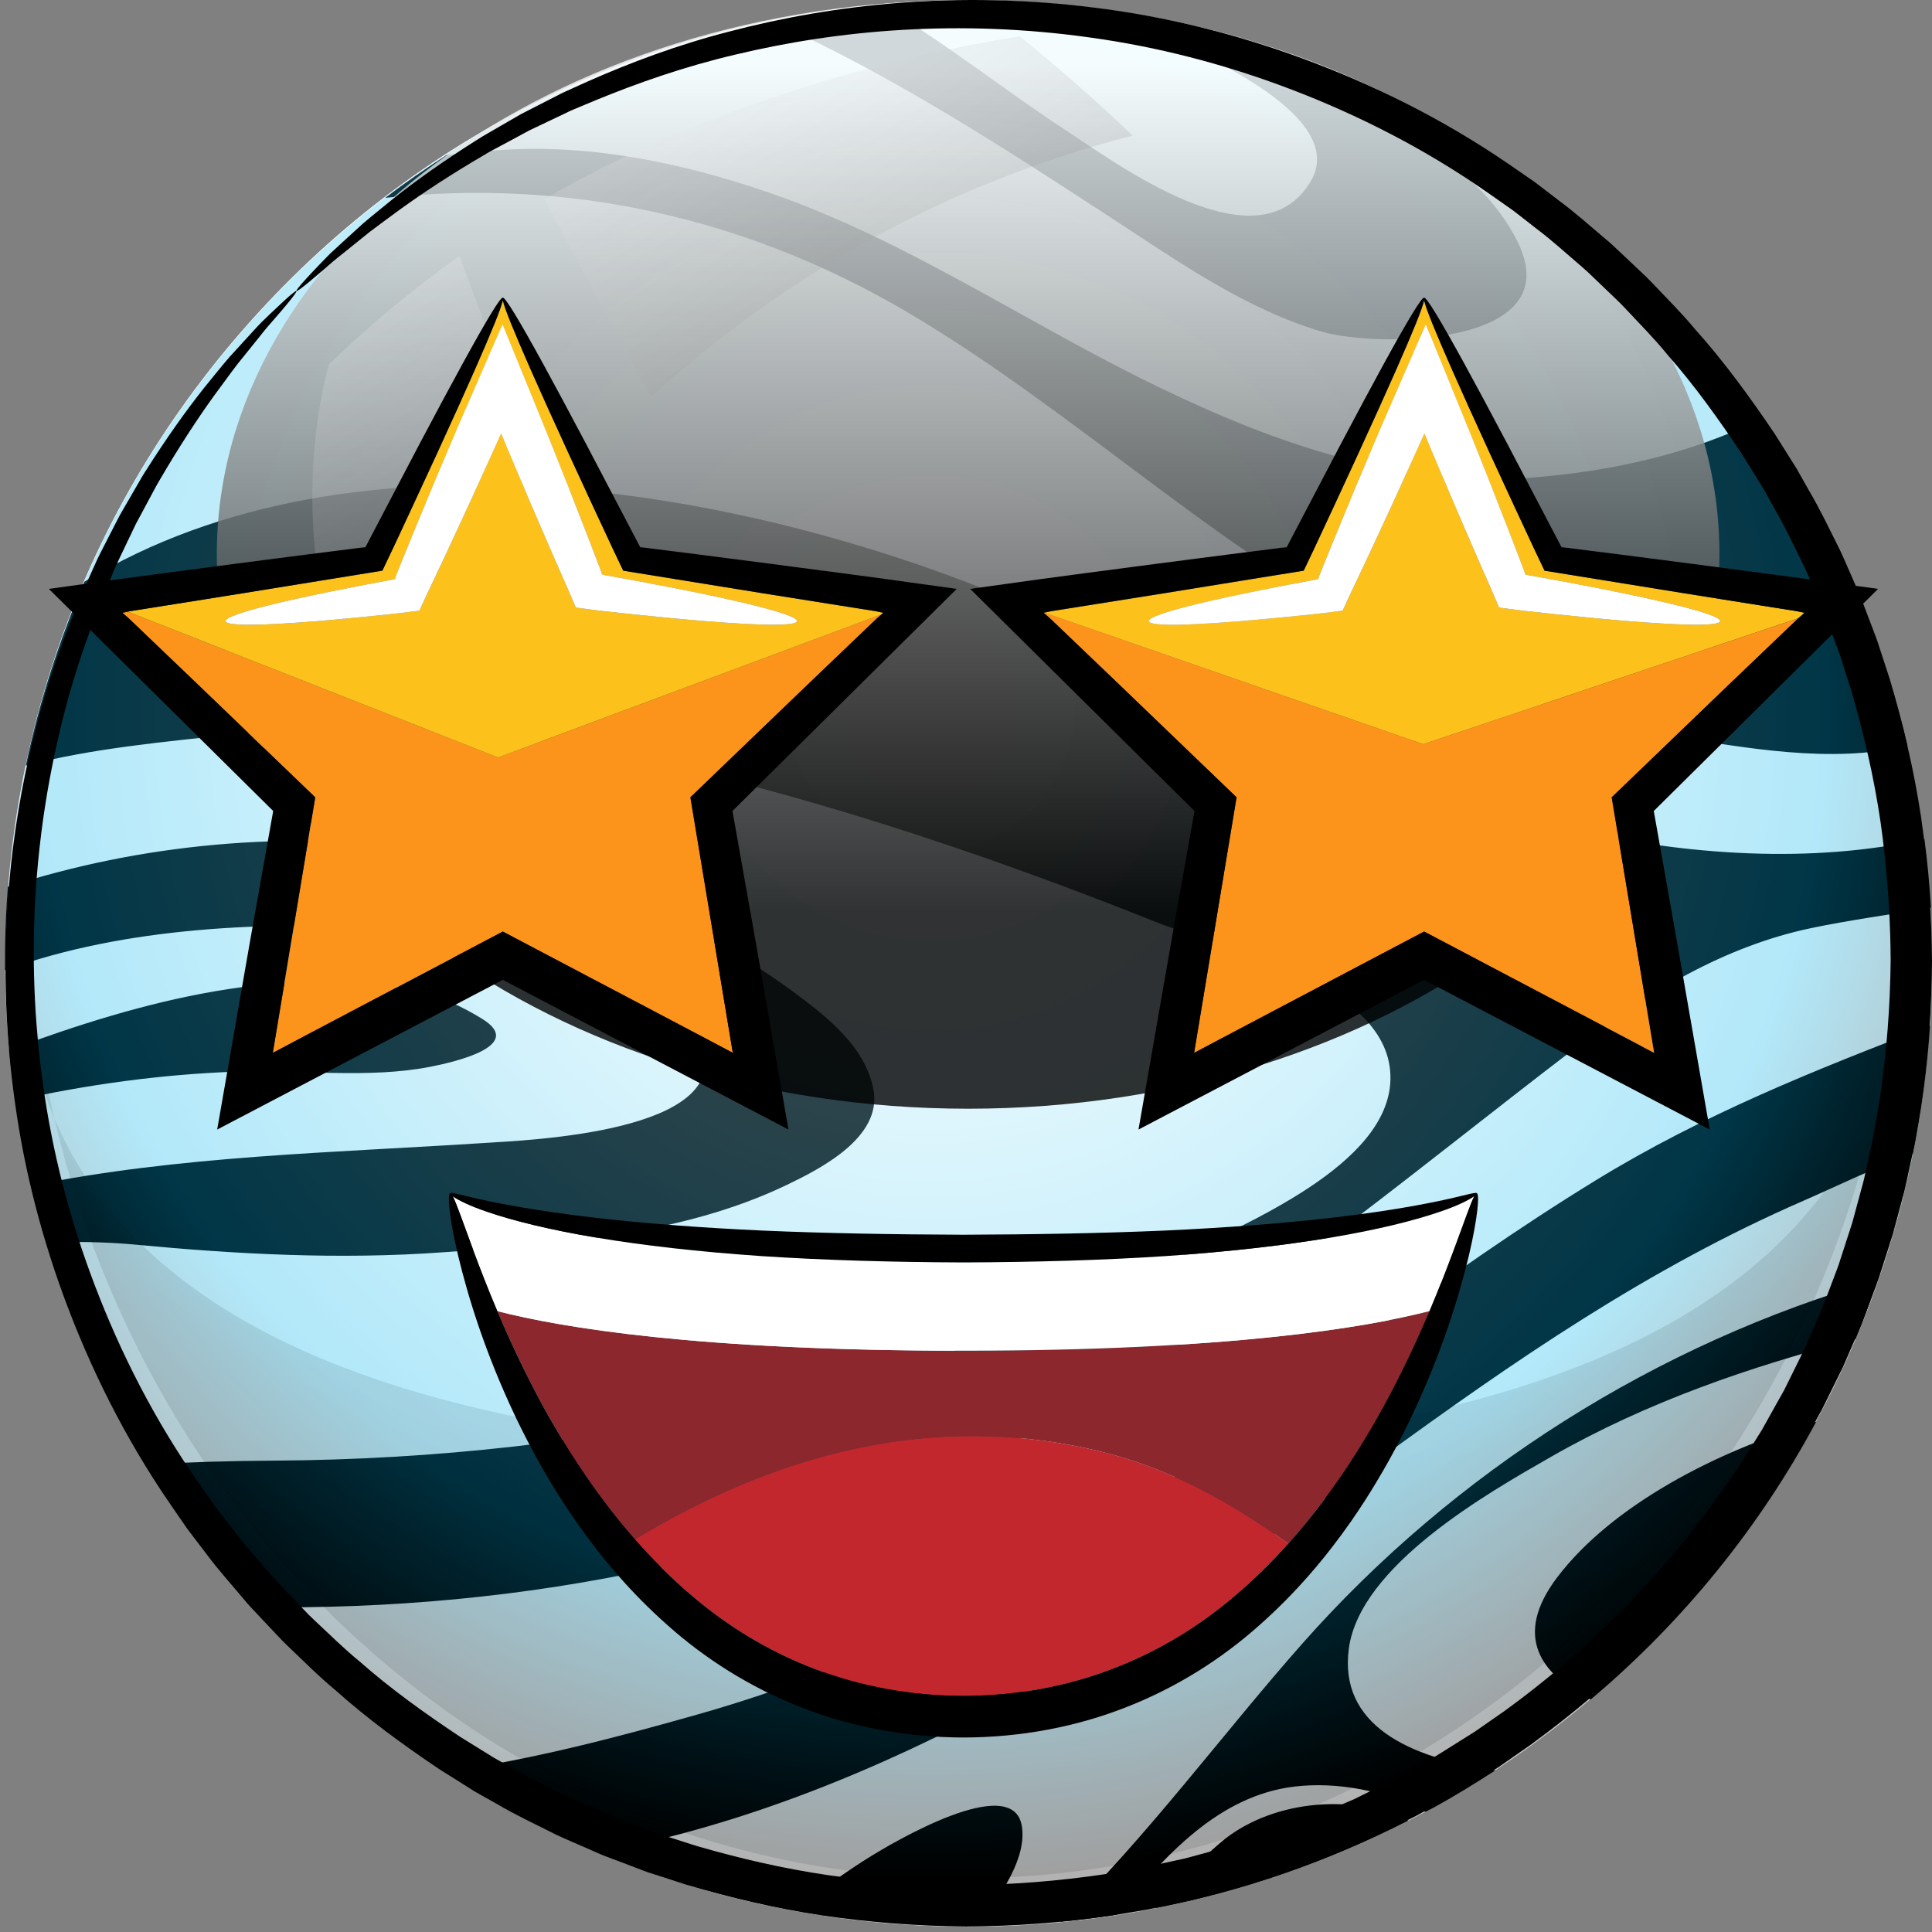 <svg width="351" height="351" viewBox="0 0 351 351" fill="none" xmlns="http://www.w3.org/2000/svg">
<rect x="0" y="0" width="351" height="351" fill="#808080" stroke="none"/>
<path d="M43.871 60.216C107.283 -12.731 217.815 -20.457 290.758 42.951C363.701 106.359 371.432 216.89 308.02 289.837C244.611 362.78 134.08 370.508 61.137 307.099C-11.806 243.691 -19.538 133.16 43.871 60.216Z" fill="white"/>
<path d="M158.702 198.049C157.589 191.755 152.748 186.932 147.92 183.093C108.081 151.373 50.08 145.425 1.438 161.094C1.033 166.131 0.863 171.197 0.894 176.271C22.971 168.278 48.422 167.473 71.09 168.508C88.253 169.29 120.702 169.938 127.615 190.012C133.032 205.731 95.972 207.135 87.989 207.653C60.563 209.434 32.578 209.964 5.643 215.421C6.459 218.825 7.335 222.225 8.361 225.604C13.67 225.6 19.017 225.596 24.408 226.105C43.067 227.877 61.745 228.869 80.468 227.513C101.242 226.009 123.786 224.454 142.88 215.303C149.031 212.354 160.232 206.676 158.702 198.049ZM42.822 194.695C54.311 194.274 66.845 196.024 78.149 193.814C82.263 193.009 95.644 190.036 87.577 185.086C84.177 182.998 80.549 181.253 76.636 180.35C52.364 174.748 25.817 181.757 1.656 190.789C1.932 193.845 2.294 196.898 2.735 199.947C15.886 197.022 29.271 195.192 42.822 194.695ZM329.402 90.984C326.532 85.781 323.431 80.784 320.124 75.992C307.267 82.515 292.248 85.676 278.546 86.748C254.497 88.63 231.943 80.674 210.572 70.364C186.71 58.858 164.553 43.477 139.348 34.868C123.805 29.562 107.285 26.125 90.778 27.261C87.553 27.483 84.335 27.818 81.127 28.178C77.292 30.65 73.566 33.228 69.978 35.944C102.328 32.467 134.96 38.974 165.353 57.019C195.46 74.892 220.985 99.777 252.151 115.925C268.151 124.21 285.239 130.869 303.125 133.65C316.721 135.769 332.669 138.871 346.542 135.47C342.97 120.284 337.312 105.322 329.402 90.984ZM275.743 43.983C268.307 28.826 248.703 19.668 233.773 13.883C222.91 9.671 211.803 6.136 200.845 2.189C200.335 2.115 199.826 2.069 199.322 1.999C221.795 10.05 244.738 21.839 238.122 32.948C228.545 49.033 202.813 29.628 193.046 23.275C182.763 16.583 171.854 7.787 160.283 1.09C153.674 1.675 147.065 2.602 140.495 3.955C162.073 13.676 182.052 26.646 201.832 39.547C213.843 47.378 226.273 56.173 240.181 60.263C249.928 63.127 285.163 63.184 275.743 43.983ZM252.612 196.041C252.362 211.82 225.738 222.377 214.513 228.197C190.13 240.834 162.981 249.629 136.22 255.599C107.632 261.975 79.137 265.188 49.861 265.362C42.003 265.407 34.267 265.628 26.538 266.067C32.26 275.44 38.76 284.066 45.871 291.974C95.017 292.764 144.634 283.014 187.853 260.025C224.027 240.785 254.314 214.699 286.668 190.042C299.334 180.389 313.234 171.927 329.038 168.617C336.234 167.111 343.568 166.142 350.807 164.886C350.558 160.726 350.17 156.564 349.62 152.408C328.982 157.035 306.298 155.283 286.438 150.867C250.64 142.902 220.054 124.652 186.727 110.276C136.892 88.776 64.546 75.687 15.334 105.69C10.694 116.446 7.105 127.633 4.694 139.086C17.015 135.892 30.223 134.763 41.844 133.464C67.503 130.584 95.051 132.908 120.182 138.686C150.888 145.745 180.784 155.837 210.033 167.512C222.165 172.357 252.891 178.614 252.612 196.041ZM282.873 286.613C274.823 297.263 279.942 304.3 288.993 308.759C306.014 294.417 319.786 277.249 329.958 258.307C311.9 263.52 292.751 273.547 282.873 286.613ZM235.164 324.58C242.806 323.665 251.715 325.279 258.967 329.172C259.484 328.894 260.005 328.654 260.521 328.371C264.371 326.258 268.064 323.979 271.687 321.626C255.854 319.387 243.198 313.342 245.055 299.501C247.077 284.419 270.265 271.264 281.792 264.668C299.278 254.664 317.916 248.297 337.125 243.287C338.608 239.758 339.871 236.142 341.129 232.53C301.007 244.082 264.264 267.323 236.611 298.596C222.077 315.034 208.52 333.573 192.584 349.145C196.026 348.827 199.465 348.377 202.9 347.853C211.473 337.252 221.364 326.23 235.164 324.58ZM221.708 334.779C217.43 338.435 213.604 342.474 209.941 346.668C225.582 343.631 241.025 338.346 255.874 330.763C245.095 325.528 230.417 327.335 221.708 334.779ZM185.653 331.815C184.092 321.658 161.7 335.09 158.201 337.245C153.628 340.061 149.06 343.458 144.428 346.897C155.303 348.909 166.367 349.941 177.504 349.876C182.042 344.176 186.526 337.487 185.653 331.815ZM250.292 265.31C275.086 247.237 299.383 230.454 327.612 218.163C333.48 215.61 340.377 212.2 347.532 209.623C349.066 201.963 350.136 194.203 350.639 186.377C329.851 194.342 309.356 202.52 289.99 214.389C261.925 231.585 236.62 251.952 209.845 270.947C184.225 289.122 157.101 302.877 126.81 311.458C111.888 315.687 96.986 319.589 81.617 321.817C81.43 321.845 81.249 321.868 81.064 321.894C89.971 327.637 99.384 332.468 109.103 336.494C161.071 326.703 208.358 295.874 250.292 265.31Z" fill="black"/>
<path style="mix-blend-mode:multiply" opacity="0.302" d="M350.932 175.047C350.932 271.667 272.601 349.984 175.974 349.984C79.347 349.984 1.018 271.667 1.018 175.047C1.018 78.432 79.347 0.114 175.974 0.114C272.601 0.114 350.932 78.432 350.932 175.047Z" fill="url(#paint0_radial)"/>
<path style="mix-blend-mode:screen" opacity="0.8" d="M312.383 100.73C312.383 156.336 251.271 201.429 175.896 201.429C100.501 201.429 39.391 156.336 39.391 100.73C39.391 45.107 100.501 0.021 175.896 0.021C251.271 0.021 312.383 45.107 312.383 100.73Z" fill="url(#paint1_linear)"/>
<path style="mix-blend-mode:multiply" opacity="0.2" d="M345.728 158.163C345.728 259.289 269.385 341.253 175.204 341.253C81.025 341.253 4.682 259.289 4.682 158.163C-3.868 229.028 52.973 264.459 175.204 264.459C294.997 264.459 351.839 229.028 345.728 158.163Z" fill="url(#paint2_radial)" fill-opacity="0.5"/>
<path opacity="0.2" d="M185.251 6.583C160.512 10.638 136.258 17.835 113.801 28.368C108.696 30.764 103.721 33.392 98.859 36.201C105.336 48.176 111.821 60.139 118.25 72.139C136.239 55.824 156.866 42.468 179.548 33.302C188.101 29.843 196.867 26.9 205.782 24.636C199.195 18.353 192.349 12.332 185.251 6.583Z" fill="url(#paint3_linear)"/>
<path opacity="0.2" d="M83.487 46.52C75.075 52.486 67.115 59.058 59.729 66.225C53.877 88.157 56.177 118.487 70.567 136.493C73.86 130.652 79.628 118.713 83.446 113.067C88.883 105.019 94.853 97.337 101.258 90.053C95.169 75.591 88.754 61.253 83.487 46.52Z" fill="url(#paint4_linear)"/>
<path d="M23.213 111.122C22.885 111.192 22.564 111.255 22.229 111.325C22.541 111.598 22.861 111.88 23.181 112.161L23.392 112.348L24.462 113.364C25.22 114.09 25.985 114.824 26.751 115.558C29.82 118.495 32.952 121.486 36.146 124.548C42.949 131.085 50.002 137.864 57.273 144.854C54.828 159.608 52.243 175.15 49.557 191.31L49.666 191.232C51.166 190.435 52.665 189.646 54.172 188.842C58.015 186.811 61.889 184.765 65.794 182.711C74.198 178.282 82.727 173.791 91.349 169.246C99.979 173.791 108.508 178.282 116.912 182.711C120.809 184.772 124.691 186.811 128.534 188.842C130.041 189.646 131.541 190.435 133.032 191.232L133.142 191.31C130.463 175.15 127.878 159.6 125.425 144.854C132.704 137.864 139.757 131.085 146.56 124.54C149.746 121.486 152.878 118.495 155.948 115.558C156.721 114.824 157.478 114.09 158.244 113.364L159.306 112.348L159.525 112.161C159.736 111.973 159.939 111.794 160.142 111.614L90.49 137.607L23.213 111.122Z" fill="#FC931B"/>
<path fill-rule="evenodd" clip-rule="evenodd" d="M43.986 107.803C53.155 106.319 61.669 104.937 69.471 103.679C70.096 102.367 70.713 101.07 71.322 99.79C71.752 98.876 72.173 97.97 72.595 97.079C73.423 95.291 74.235 93.557 75.016 91.87C76.578 88.496 78.047 85.325 79.421 82.365C82.139 76.437 84.443 71.353 86.271 67.198C89.286 60.356 91.043 56.037 91.347 54.607C91.66 56.037 93.409 60.356 96.424 67.198C98.26 71.353 100.556 76.437 103.282 82.365C104.648 85.325 106.117 88.496 107.679 91.87C108.468 93.557 109.272 95.291 110.108 97.079C110.522 97.97 110.951 98.876 111.373 99.79C111.982 101.07 112.599 102.367 113.224 103.679C121.026 104.937 129.547 106.319 138.709 107.803C143.083 108.498 147.605 109.217 152.267 109.959C154.486 110.31 156.743 110.669 159.031 111.029C159.5 111.13 159.984 111.224 160.476 111.325C160.367 111.419 160.249 111.521 160.14 111.614L90.488 137.607L23.211 111.122C23.367 111.091 23.523 111.06 23.672 111.029C25.96 110.669 28.209 110.31 30.428 109.959C35.098 109.217 39.62 108.498 43.986 107.803ZM49.742 109.74C44.064 111.122 40.893 112.208 40.987 112.856C41.081 113.512 44.439 113.653 50.273 113.348C53.187 113.2 56.725 112.934 60.786 112.575C62.817 112.38 64.98 112.177 67.261 111.958C68.401 111.841 69.573 111.716 70.767 111.591C71.064 111.56 71.369 111.528 71.674 111.497C72.048 111.458 72.431 111.411 72.814 111.364C73.923 111.224 75.055 111.083 76.188 110.943C76.75 109.724 77.32 108.49 77.898 107.241C78.234 106.538 78.578 105.819 78.921 105.101C79.601 103.656 80.296 102.172 81.015 100.664C82.42 97.634 83.881 94.471 85.388 91.214C86.88 87.942 88.411 84.56 89.981 81.092C90.324 80.326 90.676 79.553 91.019 78.772C91.035 78.772 91.043 78.772 91.043 78.772C91.051 78.772 91.058 78.78 91.058 78.788V78.796C91.058 78.788 91.058 78.788 91.058 78.788H91.066C91.074 78.796 91.051 78.741 91.113 78.889L91.371 79.499C91.707 80.319 92.05 81.123 92.386 81.935C93.745 85.161 95.081 88.316 96.377 91.386C97.705 94.447 98.986 97.431 100.228 100.313C100.86 101.75 101.477 103.164 102.087 104.554C102.399 105.249 102.704 105.936 103 106.616C103.547 107.889 104.086 109.146 104.617 110.388C105.937 110.56 107.241 110.724 108.538 110.896C109.256 110.974 109.975 111.06 110.678 111.138C112.037 111.286 113.372 111.427 114.669 111.567C117.262 111.833 119.73 112.075 122.05 112.309C126.689 112.747 130.742 113.075 134.093 113.27C140.802 113.668 144.691 113.559 144.793 112.856C144.895 112.153 141.2 110.95 134.655 109.42C131.391 108.654 127.407 107.811 122.831 106.905C120.542 106.467 118.113 106.007 115.544 105.515C114.263 105.28 112.951 105.038 111.599 104.796C110.951 104.679 110.295 104.554 109.631 104.437L109.35 104.327L109.288 104.023C109.022 103.328 108.757 102.633 108.491 101.922C107.952 100.508 107.398 99.071 106.835 97.603C105.687 94.674 104.508 91.651 103.297 88.543C102.063 85.45 100.79 82.263 99.494 79.014C97.275 73.563 95.003 68.002 92.691 62.347C92.222 61.207 91.754 60.075 91.293 58.942C88.466 65.432 85.685 71.806 82.983 78.022C81.499 81.529 80.046 84.942 78.648 88.254C77.273 91.573 75.938 94.791 74.665 97.876C74.032 99.422 73.415 100.938 72.814 102.422C72.517 103.164 72.22 103.898 71.931 104.624L71.877 104.757C71.861 104.788 71.869 104.78 71.869 104.788L71.853 104.843L71.83 104.937L71.783 105.155C71.674 105.194 71.564 105.233 71.463 105.265L71.416 105.28C71.424 105.288 71.291 105.304 71.236 105.319L70.783 105.405C70.486 105.46 70.182 105.515 69.885 105.569C68.706 105.788 67.55 106.007 66.425 106.225C64.176 106.663 62.044 107.084 60.044 107.483C56.045 108.295 52.585 109.053 49.742 109.74Z" fill="#FCC21B"/>
<path fill-rule="evenodd" clip-rule="evenodd" d="M258.566 135.201L189.727 111.302C190.172 111.208 190.617 111.122 191.054 111.029C193.335 110.669 195.592 110.31 197.81 109.959C202.481 109.217 206.995 108.498 211.369 107.803C220.53 106.319 229.051 104.937 236.853 103.679C237.478 102.367 238.095 101.071 238.705 99.79C239.134 98.876 239.556 97.97 239.97 97.079C240.805 95.291 241.618 93.557 242.399 91.87C243.961 88.496 245.429 85.325 246.796 82.365C249.522 76.437 251.818 71.353 253.653 67.198C256.668 60.356 258.418 56.037 258.73 54.607C259.042 56.037 260.792 60.356 263.807 67.198C265.642 71.353 267.938 76.437 270.664 82.365C272.031 85.325 273.499 88.496 275.061 91.87C275.842 93.557 276.654 95.291 277.49 97.079C277.904 97.97 278.326 98.876 278.755 99.79C279.365 101.071 279.982 102.367 280.606 103.679C288.409 104.937 296.93 106.319 306.091 107.803C310.465 108.498 314.979 109.217 319.65 109.959C321.868 110.31 324.125 110.669 326.406 111.029C326.882 111.13 327.366 111.224 327.851 111.325C327.538 111.599 327.226 111.88 326.906 112.161L326.726 112.317L258.566 135.201ZM257.715 81.092C258.058 80.326 258.41 79.553 258.761 78.772C258.769 78.772 258.777 78.772 258.777 78.772C258.785 78.772 258.792 78.78 258.792 78.788V78.796C258.792 78.788 258.792 78.788 258.8 78.788C258.808 78.796 258.785 78.741 258.847 78.889L259.105 79.499C259.441 80.319 259.784 81.123 260.12 81.935C261.479 85.161 262.815 88.316 264.119 91.386C265.439 94.447 266.72 97.431 267.969 100.313C268.594 101.75 269.219 103.164 269.82 104.554C270.133 105.249 270.437 105.936 270.734 106.616C271.281 107.889 271.82 109.146 272.351 110.388C273.671 110.56 274.975 110.724 276.272 110.896C276.99 110.974 277.709 111.06 278.412 111.138C279.771 111.286 281.106 111.427 282.403 111.567C284.996 111.833 287.464 112.075 289.783 112.309C294.423 112.747 298.476 113.075 301.835 113.27C308.536 113.668 312.425 113.559 312.527 112.856C312.628 112.153 308.934 110.95 302.389 109.42C299.124 108.654 295.141 107.811 290.572 106.905C288.284 106.467 285.847 106.007 283.285 105.515C281.997 105.28 280.685 105.038 279.333 104.796C278.685 104.679 278.029 104.554 277.365 104.437L277.084 104.327L277.021 104.023C276.764 103.328 276.498 102.633 276.225 101.922C275.686 100.508 275.131 99.071 274.569 97.603C273.429 94.674 272.242 91.651 271.031 88.543C269.797 85.45 268.524 82.263 267.227 79.014C265.009 73.563 262.737 68.002 260.425 62.347C259.956 61.207 259.488 60.075 259.027 58.942C256.199 65.432 253.419 71.806 250.717 78.022C249.233 81.529 247.78 84.942 246.382 88.254C245.007 91.573 243.672 94.791 242.399 97.876C241.766 99.423 241.149 100.938 240.548 102.422C240.251 103.164 239.954 103.898 239.665 104.624L239.611 104.757C239.603 104.788 239.603 104.78 239.603 104.788L239.587 104.843L239.564 104.937L239.517 105.155C239.407 105.194 239.306 105.233 239.197 105.265L239.158 105.28C239.158 105.288 239.025 105.304 238.97 105.319L238.517 105.405C238.22 105.46 237.923 105.515 237.627 105.569C236.44 105.788 235.284 106.007 234.159 106.225C231.91 106.663 229.777 107.084 227.778 107.483C223.779 108.295 220.319 109.053 217.476 109.74C211.798 111.122 208.627 112.208 208.721 112.856C208.823 113.512 212.173 113.653 218.007 113.348C220.921 113.2 224.459 112.934 228.52 112.575C230.551 112.38 232.714 112.177 234.995 111.958C236.135 111.841 237.307 111.716 238.501 111.591C238.798 111.56 239.103 111.528 239.407 111.497C239.782 111.458 240.165 111.411 240.548 111.364C241.657 111.224 242.789 111.083 243.93 110.943C244.492 109.724 245.062 108.49 245.632 107.241C245.968 106.538 246.312 105.819 246.655 105.101C247.335 103.656 248.038 102.172 248.748 100.664C250.154 97.634 251.615 94.471 253.13 91.214C254.614 87.942 256.145 84.56 257.715 81.092Z" fill="#FCC21B"/>
<path d="M313.935 124.54C317.129 121.486 320.261 118.495 323.331 115.558C324.096 114.824 324.861 114.09 325.619 113.364L326.689 112.348L326.728 112.317L258.568 135.201L189.729 111.302C189.689 111.31 189.65 111.317 189.611 111.325C189.924 111.599 190.236 111.88 190.556 112.161L190.775 112.348L191.845 113.364C192.603 114.09 193.368 114.824 194.133 115.558C197.203 118.495 200.335 121.486 203.529 124.548C210.332 131.085 217.385 137.864 224.656 144.855C222.203 159.608 219.626 175.15 216.939 191.31L217.049 191.232C218.548 190.435 220.048 189.646 221.555 188.842C225.398 186.811 229.272 184.765 233.177 182.711C241.581 178.282 250.102 173.791 258.732 169.246C267.362 173.791 275.883 178.282 284.295 182.711C288.192 184.773 292.066 186.811 295.917 188.842C297.416 189.646 298.916 190.435 300.415 191.232L300.525 191.31C297.838 175.15 295.261 159.6 292.808 144.855C300.08 137.864 307.132 131.085 313.935 124.54Z" fill="#FC931B"/>
<path d="M200.013 263.727C212.83 266.843 223.756 273.06 234.058 280.433C236.315 277.91 238.416 275.341 240.353 272.763C244.844 266.789 248.507 260.798 251.577 255.175C254.935 248.981 257.583 243.241 259.715 238.203C248.195 241.171 223.335 245.396 175.044 245.396C126.745 245.396 101.885 241.171 90.365 238.203C92.497 243.241 95.145 248.981 98.504 255.175C101.573 260.798 105.244 266.789 109.727 272.763C111.469 275.083 113.335 277.395 115.342 279.668C140.374 264.477 169.132 256.174 200.013 263.727Z" fill="#8B272D"/>
<path d="M200.013 263.726C169.131 256.174 140.374 264.476 115.342 279.667C118.497 283.267 121.996 286.774 125.878 290.047C132.188 295.428 139.639 300.02 147.981 303.191C156.307 306.386 165.515 308.096 175.043 308.112C184.564 308.096 193.78 306.386 202.106 303.191C210.439 300.02 217.89 295.428 224.201 290.047C227.809 287.009 231.074 283.759 234.057 280.432C223.756 273.059 212.829 266.842 200.013 263.726Z" fill="#C1272D"/>
<path d="M259.714 238.201C261.472 234.054 262.877 230.375 264.025 227.314C265.978 222.081 267.15 218.613 267.821 217.332C266.931 217.98 264.83 219.058 261.581 220.152C257.012 221.729 250.233 223.432 241.758 224.838C233.292 226.259 223.131 227.423 211.83 228.196C200.528 228.946 188.094 229.305 175.043 229.352C161.993 229.305 149.551 228.946 138.249 228.196C126.948 227.423 116.787 226.259 108.321 224.838C99.847 223.432 93.067 221.729 88.498 220.152C85.257 219.058 83.148 217.98 82.258 217.332C82.93 218.613 84.109 222.081 86.054 227.314C87.202 230.375 88.608 234.054 90.365 238.201C101.885 241.169 126.745 245.394 175.043 245.394C223.334 245.394 248.194 241.169 259.714 238.201Z" fill="white"/>
<path fill-rule="evenodd" clip-rule="evenodd" d="M351 174.431C350.961 183.249 350.305 192.137 348.993 201.025C348.626 203.236 348.251 205.454 347.876 207.68C347.423 209.89 346.931 212.092 346.454 214.311L346.087 215.974C345.962 216.521 345.806 217.068 345.658 217.614L344.775 220.91L343.893 224.206C343.557 225.3 343.198 226.377 342.854 227.471L341.807 230.735L341.276 232.368C341.089 232.907 340.878 233.446 340.683 233.985C339.87 236.125 339.058 238.28 338.254 240.436C337.34 242.545 336.418 244.661 335.504 246.785L334.809 248.379L334.044 249.933L332.505 253.049L330.959 256.173L329.264 259.219L327.561 262.281C327.272 262.789 326.999 263.296 326.702 263.804L325.773 265.288C324.539 267.272 323.289 269.256 322.047 271.239C320.704 273.168 319.368 275.09 318.025 277.027C312.488 284.634 306.341 291.866 299.648 298.653C292.868 305.339 285.636 311.485 278.021 317.023C276.092 318.366 274.163 319.71 272.242 321.045C270.25 322.295 268.266 323.537 266.29 324.779L264.798 325.7C264.299 325.997 263.783 326.278 263.275 326.559L260.222 328.262L257.176 329.957L254.051 331.503L250.935 333.042L249.373 333.815L247.788 334.502C245.663 335.424 243.547 336.338 241.43 337.251C239.275 338.064 237.127 338.868 234.979 339.68C234.44 339.876 233.909 340.087 233.37 340.274L231.738 340.805L228.465 341.852C227.38 342.195 226.294 342.562 225.208 342.89L221.905 343.781L218.616 344.663C218.07 344.804 217.523 344.968 216.968 345.093L215.313 345.452C213.095 345.929 210.892 346.429 208.682 346.882C206.456 347.256 204.238 347.623 202.02 347.998C193.139 349.303 184.244 349.959 175.434 349.998C166.616 349.927 157.9 349.248 149.355 347.998C140.811 346.717 132.485 344.726 124.394 342.328C122.386 341.672 120.379 341.024 118.388 340.376C117.38 340.071 116.412 339.673 115.428 339.306C114.451 338.931 113.475 338.564 112.499 338.189C111.522 337.822 110.554 337.447 109.578 337.08C108.617 336.681 107.672 336.252 106.719 335.838C104.821 335.002 102.916 334.205 101.049 333.331C97.37 331.48 93.653 329.738 90.146 327.668C89.263 327.168 88.373 326.669 87.49 326.177L86.17 325.427L84.889 324.615C83.179 323.537 81.469 322.467 79.774 321.397C73.12 316.914 66.707 312.235 60.889 307.026C57.882 304.542 55.164 301.777 52.376 299.138C51.673 298.489 51.009 297.786 50.361 297.091C49.704 296.396 49.048 295.701 48.392 295.006C47.736 294.311 47.088 293.623 46.44 292.928C45.784 292.241 45.135 291.554 44.534 290.82C42.105 287.922 39.575 285.142 37.372 282.142C36.247 280.659 35.107 279.198 34.006 277.722C32.959 276.207 31.913 274.691 30.874 273.184C22.587 261.117 16.3 248.348 11.614 235.625C6.936 222.894 3.905 210.155 2.39 197.839C0.828 185.53 0.656 173.666 1.507 162.536C2.351 151.407 4.225 141.019 6.717 131.522C8.576 124.298 10.903 117.612 13.395 111.457C11.879 109.95 10.372 108.458 8.88 106.99C11.169 106.67 13.434 106.357 15.691 106.045C15.73 105.943 15.777 105.842 15.816 105.748C16.245 104.788 16.675 103.842 17.097 102.905C17.511 101.968 17.932 101.039 18.401 100.156C19.323 98.368 20.213 96.618 21.088 94.915C21.306 94.494 21.525 94.064 21.744 93.65C21.978 93.236 22.212 92.83 22.447 92.424C22.915 91.62 23.376 90.823 23.829 90.034C24.282 89.245 24.735 88.472 25.18 87.699C25.625 86.933 26.047 86.176 26.531 85.457C30.218 79.631 33.764 74.648 37.052 70.501C38.731 68.447 40.246 66.533 41.707 64.846C43.214 63.198 44.573 61.706 45.799 60.371C46.416 59.707 46.971 59.066 47.541 58.512C48.119 57.957 48.65 57.442 49.142 56.965C50.134 56.02 50.97 55.232 51.657 54.607C53.024 53.357 53.766 52.771 53.859 52.865C53.953 52.959 53.399 53.732 52.227 55.161C51.641 55.872 50.899 56.747 50.009 57.77C49.564 58.285 49.08 58.84 48.556 59.434C48.041 60.027 47.533 60.707 46.971 61.402C46.487 62.003 45.971 62.636 45.44 63.3C44.737 64.174 43.995 65.096 43.206 66.072C41.855 67.822 40.457 69.79 38.895 71.883C35.841 76.124 32.545 81.169 29.124 87.011C28.679 87.73 28.281 88.488 27.867 89.261C27.461 90.026 27.039 90.799 26.617 91.588C26.196 92.377 25.766 93.174 25.337 93.978C25.118 94.376 24.899 94.783 24.68 95.197C24.485 95.611 24.282 96.032 24.079 96.454C23.274 98.149 22.447 99.891 21.595 101.663C21.158 102.546 20.775 103.46 20.393 104.389C20.244 104.741 20.096 105.1 19.947 105.451C20.666 105.35 21.392 105.256 22.103 105.155C24.634 104.819 27.133 104.483 29.585 104.155C34.271 103.538 38.809 102.944 43.199 102.366C47.58 101.804 51.813 101.257 55.882 100.726C57.921 100.468 59.912 100.211 61.865 99.969C62.841 99.844 63.802 99.719 64.763 99.602L65.473 99.508L65.809 99.477L66.379 99.422C70.027 92.463 73.307 86.215 76.165 80.755C79.212 74.992 81.851 70.071 84.038 66.088C88.404 58.121 90.958 53.896 91.349 54.091C91.739 53.896 94.301 58.121 98.667 66.088C100.854 70.071 103.486 74.992 106.532 80.755C109.398 86.215 112.671 92.463 116.318 99.422L116.888 99.477L117.224 99.508L117.942 99.602C118.895 99.719 119.864 99.844 120.84 99.969C122.785 100.211 124.784 100.468 126.815 100.726C130.884 101.257 135.117 101.804 139.507 102.366C143.888 102.944 148.426 103.538 153.112 104.155C155.572 104.483 158.064 104.819 160.594 105.155C164.937 105.756 169.349 106.365 173.817 106.99C161.274 119.408 147.614 132.936 133.071 147.338C134.43 155.015 135.836 162.896 137.265 170.956C139.218 182.132 141.209 193.559 143.248 205.212C126.479 196.425 109.125 187.326 91.349 178.016C73.58 187.326 56.226 196.425 39.457 205.212C41.488 193.559 43.487 182.132 45.432 170.964C46.869 162.896 48.267 155.015 49.634 147.338C37.942 135.763 26.836 124.766 16.409 114.441C14.348 120.072 12.442 126.109 10.927 132.584C9.513 138.481 8.341 144.721 7.513 151.243C7.037 155.023 6.662 158.905 6.428 162.872C5.795 173.697 6.147 185.202 7.826 197.105C9.466 209.015 12.559 221.293 17.229 233.532C21.892 245.762 28.086 258.009 36.185 269.552C37.192 270.989 38.215 272.434 39.239 273.887C40.309 275.301 41.426 276.699 42.527 278.112C44.667 280.987 47.127 283.634 49.486 286.407C50.072 287.102 50.704 287.766 51.337 288.422C51.969 289.078 52.602 289.742 53.242 290.398C53.875 291.062 54.508 291.726 55.148 292.389C55.781 293.061 56.421 293.725 57.101 294.342C59.811 296.857 62.443 299.497 65.356 301.871C70.98 306.831 77.181 311.275 83.593 315.539C85.233 316.554 86.873 317.57 88.521 318.593L89.755 319.358L91.028 320.069C91.88 320.545 92.739 321.014 93.59 321.483C96.964 323.451 100.541 325.099 104.079 326.848C105.876 327.676 107.711 328.426 109.531 329.23C110.445 329.613 111.351 330.027 112.28 330.402C113.209 330.746 114.147 331.097 115.084 331.448C116.021 331.8 116.958 332.151 117.896 332.503C118.841 332.846 119.77 333.221 120.739 333.51C122.652 334.12 124.573 334.737 126.502 335.354C134.274 337.611 142.256 339.477 150.449 340.672C158.642 341.82 166.991 342.445 175.426 342.484C183.869 342.414 192.374 341.75 200.879 340.477C202.996 340.118 205.113 339.759 207.245 339.399C209.354 338.938 211.462 338.478 213.579 338.009L215.164 337.665C215.695 337.54 216.219 337.384 216.742 337.244L219.89 336.392L223.037 335.541C224.084 335.221 225.115 334.869 226.153 334.541L229.277 333.526L230.839 333.026C231.355 332.846 231.863 332.636 232.378 332.448C234.432 331.675 236.486 330.894 238.54 330.113C240.563 329.238 242.586 328.356 244.609 327.473L246.132 326.817L247.616 326.075L250.592 324.607L253.575 323.123L256.488 321.498L259.401 319.866C259.894 319.593 260.386 319.327 260.862 319.046L262.283 318.155C264.174 316.968 266.064 315.781 267.969 314.586C269.805 313.305 271.648 312.024 273.491 310.736C280.763 305.44 287.675 299.559 294.165 293.163C300.561 286.672 306.443 279.76 311.738 272.489C313.019 270.646 314.307 268.803 315.588 266.967C316.783 265.069 317.97 263.171 319.158 261.281L320.048 259.86C320.329 259.383 320.595 258.891 320.868 258.407L322.493 255.486L324.125 252.581L325.601 249.597L327.077 246.614L327.811 245.13L328.475 243.607C329.358 241.584 330.24 239.561 331.115 237.546C331.896 235.484 332.669 233.43 333.45 231.376C333.638 230.868 333.841 230.353 334.021 229.837L334.528 228.275L335.536 225.159C335.872 224.12 336.223 223.081 336.543 222.043L337.395 218.887L338.246 215.74C338.386 215.216 338.543 214.701 338.66 214.17L339.011 212.577C339.472 210.46 339.933 208.351 340.394 206.243C340.761 204.118 341.12 201.994 341.479 199.877C342.752 191.38 343.408 182.867 343.487 174.431C343.455 167.91 343.073 161.451 342.37 155.07C342.167 153.188 341.932 151.313 341.667 149.446C340.472 141.261 338.605 133.271 336.348 125.5C335.731 123.579 335.122 121.658 334.505 119.736C334.224 118.776 333.849 117.838 333.497 116.901C333.294 116.339 333.083 115.784 332.872 115.23C322.68 125.321 311.839 136.06 300.452 147.338C301.811 155.015 303.209 162.896 304.646 170.956C306.599 182.132 308.59 193.559 310.621 205.212C293.86 196.425 276.506 187.326 258.73 178.016C240.962 187.326 223.599 196.425 206.839 205.212C208.869 193.559 210.861 182.132 212.813 170.964C214.251 162.896 215.649 155.015 217.008 147.338C202.465 132.936 188.805 119.408 176.262 106.99C180.737 106.365 185.142 105.756 189.484 105.155C192.015 104.819 194.514 104.483 196.966 104.155C201.653 103.538 206.19 102.944 210.58 102.366C214.961 101.804 219.194 101.257 223.264 100.726C225.294 100.468 227.294 100.211 229.246 99.969C230.222 99.844 231.183 99.719 232.144 99.602L232.854 99.508L233.19 99.477L233.76 99.422C237.408 92.463 240.68 86.215 243.547 80.755C246.593 74.992 249.233 70.071 251.412 66.088C255.785 58.121 258.339 53.896 258.73 54.091C259.12 53.896 261.674 58.121 266.048 66.088C268.227 70.071 270.867 74.992 273.913 80.755C276.779 86.215 280.052 92.463 283.699 99.422L284.269 99.477L284.605 99.508L285.316 99.602C286.277 99.719 287.237 99.844 288.213 99.969C290.166 100.211 292.165 100.468 294.196 100.726C298.265 101.257 302.498 101.804 306.88 102.366C311.269 102.944 315.807 103.538 320.493 104.155C322.946 104.483 325.445 104.819 327.975 105.155C328.257 105.194 328.538 105.233 328.819 105.272C328.499 104.538 328.186 103.803 327.85 103.077C326.093 99.539 324.453 95.962 322.485 92.588C322.016 91.737 321.54 90.885 321.071 90.034L320.36 88.761L319.595 87.519C318.572 85.871 317.549 84.231 316.533 82.591C312.269 76.179 307.833 69.985 302.865 64.354C300.499 61.441 297.859 58.809 295.344 56.106C294.719 55.419 294.056 54.779 293.392 54.146C292.728 53.513 292.064 52.873 291.4 52.24C290.736 51.608 290.08 50.967 289.416 50.335C288.76 49.702 288.104 49.069 287.401 48.483C284.636 46.125 281.981 43.665 279.107 41.525C277.693 40.423 276.303 39.314 274.889 38.236C273.436 37.213 271.992 36.198 270.547 35.183C259.003 27.084 246.765 20.898 234.534 16.227C222.295 11.557 210.01 8.464 198.107 6.824C186.204 5.145 174.699 4.793 163.874 5.434C153.042 6.066 142.896 7.698 133.586 9.924C124.253 12.119 115.802 15.095 108.203 18.219C107.258 18.609 106.321 19.008 105.391 19.39C104.462 19.773 103.54 20.156 102.666 20.601C100.885 21.445 99.151 22.272 97.456 23.077C97.034 23.28 96.613 23.483 96.191 23.678C95.785 23.905 95.379 24.123 94.98 24.334C94.168 24.772 93.371 25.201 92.59 25.623C91.802 26.045 91.021 26.459 90.255 26.873C89.49 27.279 88.724 27.677 88.014 28.13C82.164 31.543 77.126 34.847 72.885 37.901C71.753 38.744 70.659 39.533 69.621 40.298C68.73 40.955 67.879 41.587 67.074 42.204C65.356 43.594 63.794 44.844 62.404 45.969C61.709 46.539 61.029 47.039 60.436 47.562C59.842 48.077 59.288 48.562 58.772 49.007C57.741 49.897 56.866 50.639 56.156 51.225C54.734 52.397 53.953 52.959 53.859 52.865C53.766 52.771 54.359 52.022 55.609 50.655C56.234 49.975 57.015 49.132 57.968 48.14C58.444 47.648 58.959 47.117 59.514 46.547C60.069 45.969 60.709 45.414 61.365 44.797C62.701 43.579 64.192 42.212 65.84 40.705C67.527 39.244 69.449 37.737 71.495 36.057C75.642 32.761 80.633 29.216 86.459 25.537C87.178 25.053 87.936 24.623 88.701 24.178C89.466 23.733 90.247 23.288 91.036 22.827C91.817 22.374 92.622 21.913 93.426 21.445C93.832 21.21 94.238 20.976 94.644 20.742C95.066 20.523 95.488 20.304 95.918 20.085C97.62 19.219 99.362 18.32 101.15 17.407C102.041 16.93 102.962 16.516 103.907 16.095C104.837 15.673 105.79 15.251 106.743 14.814C114.42 11.416 122.996 8.167 132.516 5.722C142.021 3.231 152.409 1.357 163.539 0.505C174.66 -0.346 186.524 -0.166 198.841 1.388C211.15 2.903 223.896 5.933 236.627 10.62C249.35 15.298 262.119 21.585 274.186 29.872C275.694 30.91 277.201 31.957 278.724 33.004C280.2 34.105 281.661 35.245 283.137 36.378C286.144 38.58 288.924 41.103 291.822 43.532C292.556 44.133 293.243 44.782 293.931 45.438C294.618 46.086 295.313 46.742 296.008 47.39C296.695 48.046 297.391 48.702 298.086 49.358C298.789 50.014 299.484 50.67 300.14 51.373C302.78 54.162 305.537 56.887 308.028 59.894C313.237 65.705 317.908 72.125 322.399 78.772C323.469 80.474 324.539 82.177 325.617 83.887L326.421 85.168L327.171 86.496C327.671 87.379 328.171 88.261 328.671 89.151C330.74 92.658 332.482 96.368 334.333 100.047C335.2 101.913 335.997 103.827 336.84 105.717C336.942 105.959 337.051 106.193 337.152 106.428C338.496 106.615 339.839 106.803 341.198 106.99C340.308 107.873 339.394 108.771 338.496 109.669C338.722 110.278 338.957 110.887 339.191 111.497C339.566 112.473 339.933 113.449 340.308 114.425C340.675 115.409 341.065 116.378 341.37 117.385C342.018 119.385 342.674 121.384 343.33 123.392C345.728 131.483 347.712 139.816 349.001 148.353C350.242 156.897 350.93 165.614 351 174.431ZM327.85 111.325C327.366 111.223 326.882 111.129 326.406 111.028C324.125 110.669 321.868 110.309 319.65 109.958C314.979 109.216 310.465 108.497 306.091 107.802C296.93 106.318 288.409 104.936 280.606 103.679C279.981 102.366 279.364 101.07 278.755 99.789C278.326 98.875 277.904 97.969 277.49 97.079C276.654 95.29 275.842 93.556 275.061 91.869C273.499 88.495 272.031 85.324 270.664 82.364C267.938 76.436 265.642 71.352 263.806 67.197C260.792 60.355 259.042 56.036 258.73 54.607C258.417 56.036 256.668 60.355 253.653 67.197C251.818 71.352 249.522 76.436 246.796 82.364C245.429 85.324 243.961 88.495 242.399 91.869C241.618 93.556 240.805 95.29 239.97 97.079C239.556 97.969 239.134 98.875 238.704 99.789C238.095 101.07 237.478 102.366 236.853 103.679C229.051 104.936 220.53 106.318 211.369 107.802C206.995 108.497 202.48 109.216 197.81 109.958C195.592 110.309 193.335 110.669 191.054 111.028C190.617 111.122 190.172 111.208 189.726 111.301C189.687 111.309 189.648 111.317 189.609 111.325C189.922 111.598 190.234 111.879 190.554 112.16L190.773 112.348L191.843 113.363C192.601 114.09 193.366 114.824 194.131 115.558C197.201 118.495 200.333 121.486 203.527 124.547C210.33 131.085 217.382 137.864 224.654 144.854C222.201 159.608 219.624 175.15 216.937 191.309L217.047 191.231C218.546 190.435 220.046 189.646 221.553 188.841C225.396 186.811 229.27 184.764 233.175 182.71C241.579 178.282 250.1 173.791 258.73 169.245C267.36 173.791 275.881 178.282 284.293 182.71C288.19 184.772 292.064 186.811 295.914 188.841C297.414 189.646 298.913 190.435 300.413 191.231L300.522 191.309C297.836 175.15 295.258 159.6 292.806 144.854C300.077 137.864 307.13 131.085 313.933 124.54C317.127 121.486 320.259 118.495 323.328 115.558C324.094 114.824 324.859 114.09 325.617 113.363L326.687 112.348L326.726 112.317L326.905 112.16C327.226 111.879 327.538 111.598 327.85 111.325ZM22.228 111.325C22.54 111.598 22.861 111.879 23.181 112.16L23.392 112.348L24.462 113.363C25.219 114.09 25.985 114.824 26.75 115.558C29.82 118.495 32.951 121.486 36.146 124.547C42.949 131.085 50.001 137.864 57.273 144.854C54.828 159.608 52.243 175.15 49.556 191.309L49.665 191.231C51.165 190.435 52.664 189.646 54.172 188.841C58.014 186.811 61.888 184.764 65.793 182.71C74.197 178.282 82.726 173.791 91.349 169.245C99.979 173.791 108.508 178.282 116.912 182.71C120.809 184.772 124.691 186.811 128.533 188.841C130.041 189.646 131.54 190.435 133.032 191.231L133.141 191.309C130.462 175.15 127.877 159.6 125.425 144.854C132.704 137.864 139.756 131.085 146.559 124.54C149.746 121.486 152.878 118.495 155.947 115.558C156.72 114.824 157.478 114.09 158.243 113.363L159.305 112.348L159.524 112.16C159.735 111.973 159.938 111.793 160.141 111.614C160.251 111.52 160.368 111.418 160.477 111.325C159.985 111.223 159.501 111.129 159.032 111.028C156.744 110.669 154.487 110.309 152.268 109.958C147.606 109.216 143.084 108.497 138.71 107.802C129.548 106.318 121.028 104.936 113.225 103.679C112.6 102.366 111.983 101.07 111.374 99.789C110.952 98.875 110.523 97.969 110.109 97.079C109.273 95.29 108.469 93.556 107.68 91.869C106.118 88.495 104.649 85.324 103.283 82.364C100.557 76.436 98.261 71.352 96.425 67.197C93.41 60.355 91.661 56.036 91.349 54.607C91.044 56.036 89.287 60.355 86.272 67.197C84.444 71.352 82.14 76.436 79.422 82.364C78.048 85.324 76.579 88.495 75.017 91.869C74.236 93.556 73.424 95.29 72.596 97.079C72.174 97.969 71.753 98.875 71.323 99.789C70.714 101.07 70.097 102.366 69.472 103.679C61.67 104.936 53.157 106.318 43.987 107.802C39.621 108.497 35.099 109.216 30.429 109.958C28.211 110.309 25.961 110.669 23.673 111.028C23.524 111.059 23.368 111.09 23.212 111.122C22.884 111.192 22.564 111.254 22.228 111.325Z" fill="black"/>
<path fill-rule="evenodd" clip-rule="evenodd" d="M138.508 223.565C149.723 224.057 162.071 224.275 175.044 224.322C188.009 224.275 200.357 224.057 211.573 223.565C222.78 223.057 232.848 222.268 241.267 221.315C249.679 220.37 256.435 219.23 261.058 218.269C265.698 217.324 268.15 216.489 268.306 216.785C268.806 216.879 268.541 220.995 266.846 228.165C265.12 235.319 262.042 245.605 256.333 257.594C255.755 258.812 255.13 260.054 254.49 261.296C253.186 263.85 251.749 266.451 250.163 269.091C248.718 271.52 247.14 273.972 245.43 276.432C240.931 282.876 235.456 289.397 228.732 295.325C222.054 301.277 213.963 306.478 204.785 310.087C195.632 313.718 185.424 315.655 175.044 315.663C164.656 315.655 154.449 313.718 145.295 310.087C136.126 306.478 128.026 301.277 121.349 295.325C114.624 289.397 109.149 282.876 104.658 276.432C102.823 273.808 101.159 271.199 99.628 268.622C98.16 266.138 96.817 263.694 95.591 261.296C94.95 260.054 94.333 258.812 93.747 257.594C88.038 245.605 84.961 235.319 83.243 228.165C81.54 220.995 81.274 216.879 81.774 216.785C81.93 216.489 84.391 217.324 89.022 218.269C93.646 219.23 100.402 220.37 108.813 221.315C117.233 222.268 127.3 223.057 138.508 223.565ZM175.044 229.352C161.993 229.305 149.551 228.946 138.25 228.196C126.949 227.423 116.788 226.259 108.321 224.838C99.847 223.432 93.068 221.729 88.499 220.152C85.258 219.058 83.149 217.98 82.258 217.332C82.93 218.613 84.109 222.081 86.054 227.314C87.202 230.375 88.608 234.054 90.365 238.201C92.498 243.239 95.145 248.979 98.504 255.173C101.573 260.796 105.244 266.787 109.727 272.761C111.469 275.081 113.335 277.393 115.343 279.666C118.498 283.266 121.997 286.773 125.879 290.046C132.189 295.427 139.64 300.019 147.982 303.19C156.307 306.385 165.516 308.095 175.044 308.111C184.565 308.095 193.781 306.385 202.107 303.19C210.44 300.019 217.891 295.427 224.202 290.046C227.81 287.007 231.075 283.758 234.058 280.431C236.315 277.908 238.416 275.339 240.353 272.761C244.844 266.787 248.507 260.796 251.577 255.173C254.935 248.979 257.583 243.239 259.715 238.201C261.472 234.054 262.878 230.375 264.026 227.314C265.979 222.081 267.15 218.613 267.822 217.332C266.932 217.98 264.831 219.058 261.582 220.152C257.013 221.729 250.233 223.432 241.759 224.838C233.293 226.259 223.132 227.423 211.83 228.196C200.529 228.946 188.095 229.305 175.044 229.352Z" fill="black"/>
<path d="M40.986 112.856C41.08 113.512 44.438 113.653 50.273 113.348C53.186 113.2 56.724 112.935 60.785 112.575C62.816 112.38 64.979 112.177 67.26 111.958C68.4 111.841 69.572 111.716 70.767 111.591C71.064 111.56 71.368 111.529 71.673 111.497C72.048 111.458 72.43 111.412 72.813 111.365C73.922 111.224 75.055 111.083 76.187 110.943C76.749 109.725 77.32 108.491 77.897 107.241C78.233 106.538 78.577 105.819 78.921 105.101C79.6 103.656 80.295 102.172 81.014 100.665C82.42 97.634 83.88 94.471 85.388 91.214C86.879 87.942 88.41 84.56 89.98 81.092C90.324 80.327 90.675 79.554 91.019 78.773C91.034 78.773 91.042 78.773 91.042 78.773C91.05 78.773 91.058 78.78 91.058 78.788V78.796C91.058 78.788 91.058 78.788 91.058 78.788H91.066C91.073 78.796 91.05 78.741 91.112 78.89L91.37 79.499C91.706 80.319 92.05 81.123 92.386 81.936C93.745 85.161 95.08 88.317 96.377 91.386C97.704 94.448 98.985 97.431 100.227 100.313C100.86 101.75 101.477 103.164 102.086 104.554C102.398 105.249 102.703 105.937 103 106.616C103.546 107.889 104.085 109.147 104.616 110.388C105.936 110.56 107.241 110.724 108.537 110.896C109.256 110.974 109.974 111.06 110.677 111.138C112.036 111.287 113.372 111.427 114.668 111.568C117.261 111.833 119.729 112.075 122.049 112.31C126.688 112.747 130.742 113.075 134.092 113.27C140.801 113.669 144.691 113.559 144.792 112.856C144.894 112.154 141.2 110.951 134.655 109.42C131.39 108.655 127.407 107.811 122.83 106.905C120.541 106.468 118.112 106.007 115.543 105.515C114.262 105.28 112.95 105.038 111.599 104.796C110.95 104.679 110.294 104.554 109.631 104.437L109.349 104.328L109.287 104.023C109.021 103.328 108.756 102.633 108.49 101.922C107.951 100.508 107.397 99.071 106.834 97.603C105.686 94.674 104.507 91.652 103.296 88.543C102.062 85.45 100.789 82.264 99.493 79.015C97.275 73.563 95.002 68.002 92.69 62.348C92.222 61.207 91.753 60.075 91.292 58.942C88.465 65.433 85.684 71.806 82.982 78.023C81.498 81.53 80.045 84.943 78.647 88.254C77.273 91.573 75.937 94.791 74.664 97.876C74.031 99.423 73.415 100.938 72.813 102.422C72.516 103.164 72.219 103.898 71.93 104.624L71.876 104.757C71.86 104.788 71.868 104.781 71.868 104.788L71.852 104.843L71.829 104.937L71.782 105.156C71.673 105.195 71.564 105.234 71.462 105.265L71.415 105.28C71.423 105.288 71.29 105.304 71.235 105.32L70.782 105.405C70.486 105.46 70.181 105.515 69.884 105.569C68.705 105.788 67.549 106.007 66.424 106.226C64.175 106.663 62.043 107.085 60.043 107.483C56.044 108.295 52.585 109.053 49.742 109.74C44.064 111.123 40.893 112.208 40.986 112.856Z" fill="white"/>
<path d="M258.779 78.773C258.786 78.773 258.794 78.78 258.794 78.788V78.796C258.794 78.788 258.794 78.788 258.802 78.788C258.81 78.796 258.786 78.741 258.849 78.89L259.107 79.499C259.442 80.319 259.786 81.123 260.122 81.936C261.481 85.161 262.817 88.317 264.121 91.386C265.441 94.448 266.722 97.431 267.971 100.313C268.596 101.75 269.221 103.164 269.822 104.554C270.135 105.249 270.439 105.937 270.736 106.616C271.283 107.889 271.822 109.147 272.353 110.388C273.673 110.56 274.977 110.724 276.274 110.896C276.992 110.974 277.711 111.06 278.414 111.138C279.773 111.287 281.108 111.427 282.405 111.568C284.998 111.833 287.466 112.075 289.785 112.31C294.425 112.747 298.478 113.075 301.837 113.27C308.538 113.669 312.427 113.559 312.529 112.856C312.63 112.154 308.936 110.951 302.391 109.42C299.126 108.655 295.143 107.811 290.574 106.905C288.286 106.468 285.849 106.007 283.287 105.515C281.999 105.28 280.686 105.038 279.335 104.796C278.687 104.679 278.031 104.554 277.367 104.437L277.086 104.328L277.023 104.023C276.766 103.328 276.5 102.633 276.227 101.922C275.688 100.508 275.133 99.071 274.571 97.603C273.431 94.674 272.244 91.652 271.033 88.543C269.799 85.45 268.526 82.264 267.229 79.015C265.011 73.563 262.738 68.002 260.427 62.348C259.958 61.207 259.489 60.075 259.029 58.942C256.201 65.433 253.421 71.806 250.718 78.023C249.234 81.53 247.782 84.943 246.384 88.254C245.009 91.573 243.674 94.791 242.401 97.876C241.768 99.423 241.151 100.938 240.55 102.422C240.253 103.164 239.956 103.898 239.667 104.624L239.612 104.757C239.604 104.788 239.604 104.781 239.604 104.788L239.589 104.843L239.565 104.937L239.519 105.156C239.409 105.195 239.308 105.234 239.198 105.265L239.159 105.28C239.159 105.288 239.027 105.304 238.972 105.32L238.519 105.405C238.222 105.46 237.925 105.515 237.628 105.569C236.441 105.788 235.285 106.007 234.161 106.226C231.911 106.663 229.779 107.085 227.78 107.483C223.781 108.295 220.321 109.053 217.478 109.74C211.8 111.123 208.629 112.208 208.723 112.856C208.824 113.512 212.175 113.653 218.009 113.348C220.922 113.2 224.46 112.935 228.522 112.575C230.552 112.38 232.716 112.177 234.996 111.958C236.137 111.841 237.308 111.716 238.503 111.591C238.8 111.56 239.105 111.529 239.409 111.497C239.784 111.458 240.167 111.412 240.55 111.365C241.659 111.224 242.791 111.083 243.931 110.943C244.494 109.725 245.064 108.491 245.634 107.241C245.97 106.538 246.313 105.819 246.657 105.101C247.337 103.656 248.04 102.172 248.75 100.665C250.156 97.634 251.617 94.471 253.132 91.214C254.616 87.942 256.147 84.56 257.716 81.092C258.06 80.327 258.412 79.554 258.763 78.773C258.771 78.773 258.779 78.773 258.779 78.773Z" fill="white"/>
<defs>
<radialGradient id="paint0_radial" cx="0" cy="0" r="1" gradientUnits="userSpaceOnUse" gradientTransform="translate(169.069 128.254) scale(231.736 231.736)">
<stop offset="0.03" stop-color="white"/>
<stop offset="0.707" stop-color="#00B4EC"/>
<stop offset="0.925"/>
</radialGradient>
<linearGradient id="paint1_linear" x1="36.493" y1="227.705" x2="36.493" y2="11.99" gradientUnits="userSpaceOnUse">
<stop offset="0.287"/>
<stop offset="1" stop-color="white"/>
</linearGradient>
<radialGradient id="paint2_radial" cx="0" cy="0" r="1" gradientUnits="userSpaceOnUse" gradientTransform="translate(174.657 33.873) scale(270.213 269.551)">
<stop offset="0.03" stop-color="white"/>
<stop offset="0.707" stop-color="#00B4EC"/>
<stop offset="0.925"/>
</radialGradient>
<linearGradient id="paint3_linear" x1="190.975" y1="187.711" x2="88.546" y2="32.341" gradientUnits="userSpaceOnUse">
<stop offset="0.287"/>
<stop offset="1" stop-color="white"/>
</linearGradient>
<linearGradient id="paint4_linear" x1="125.094" y1="225.915" x2="28.847" y2="79.922" gradientUnits="userSpaceOnUse">
<stop offset="0.287"/>
<stop offset="1" stop-color="white"/>
</linearGradient>
</defs>
</svg>
